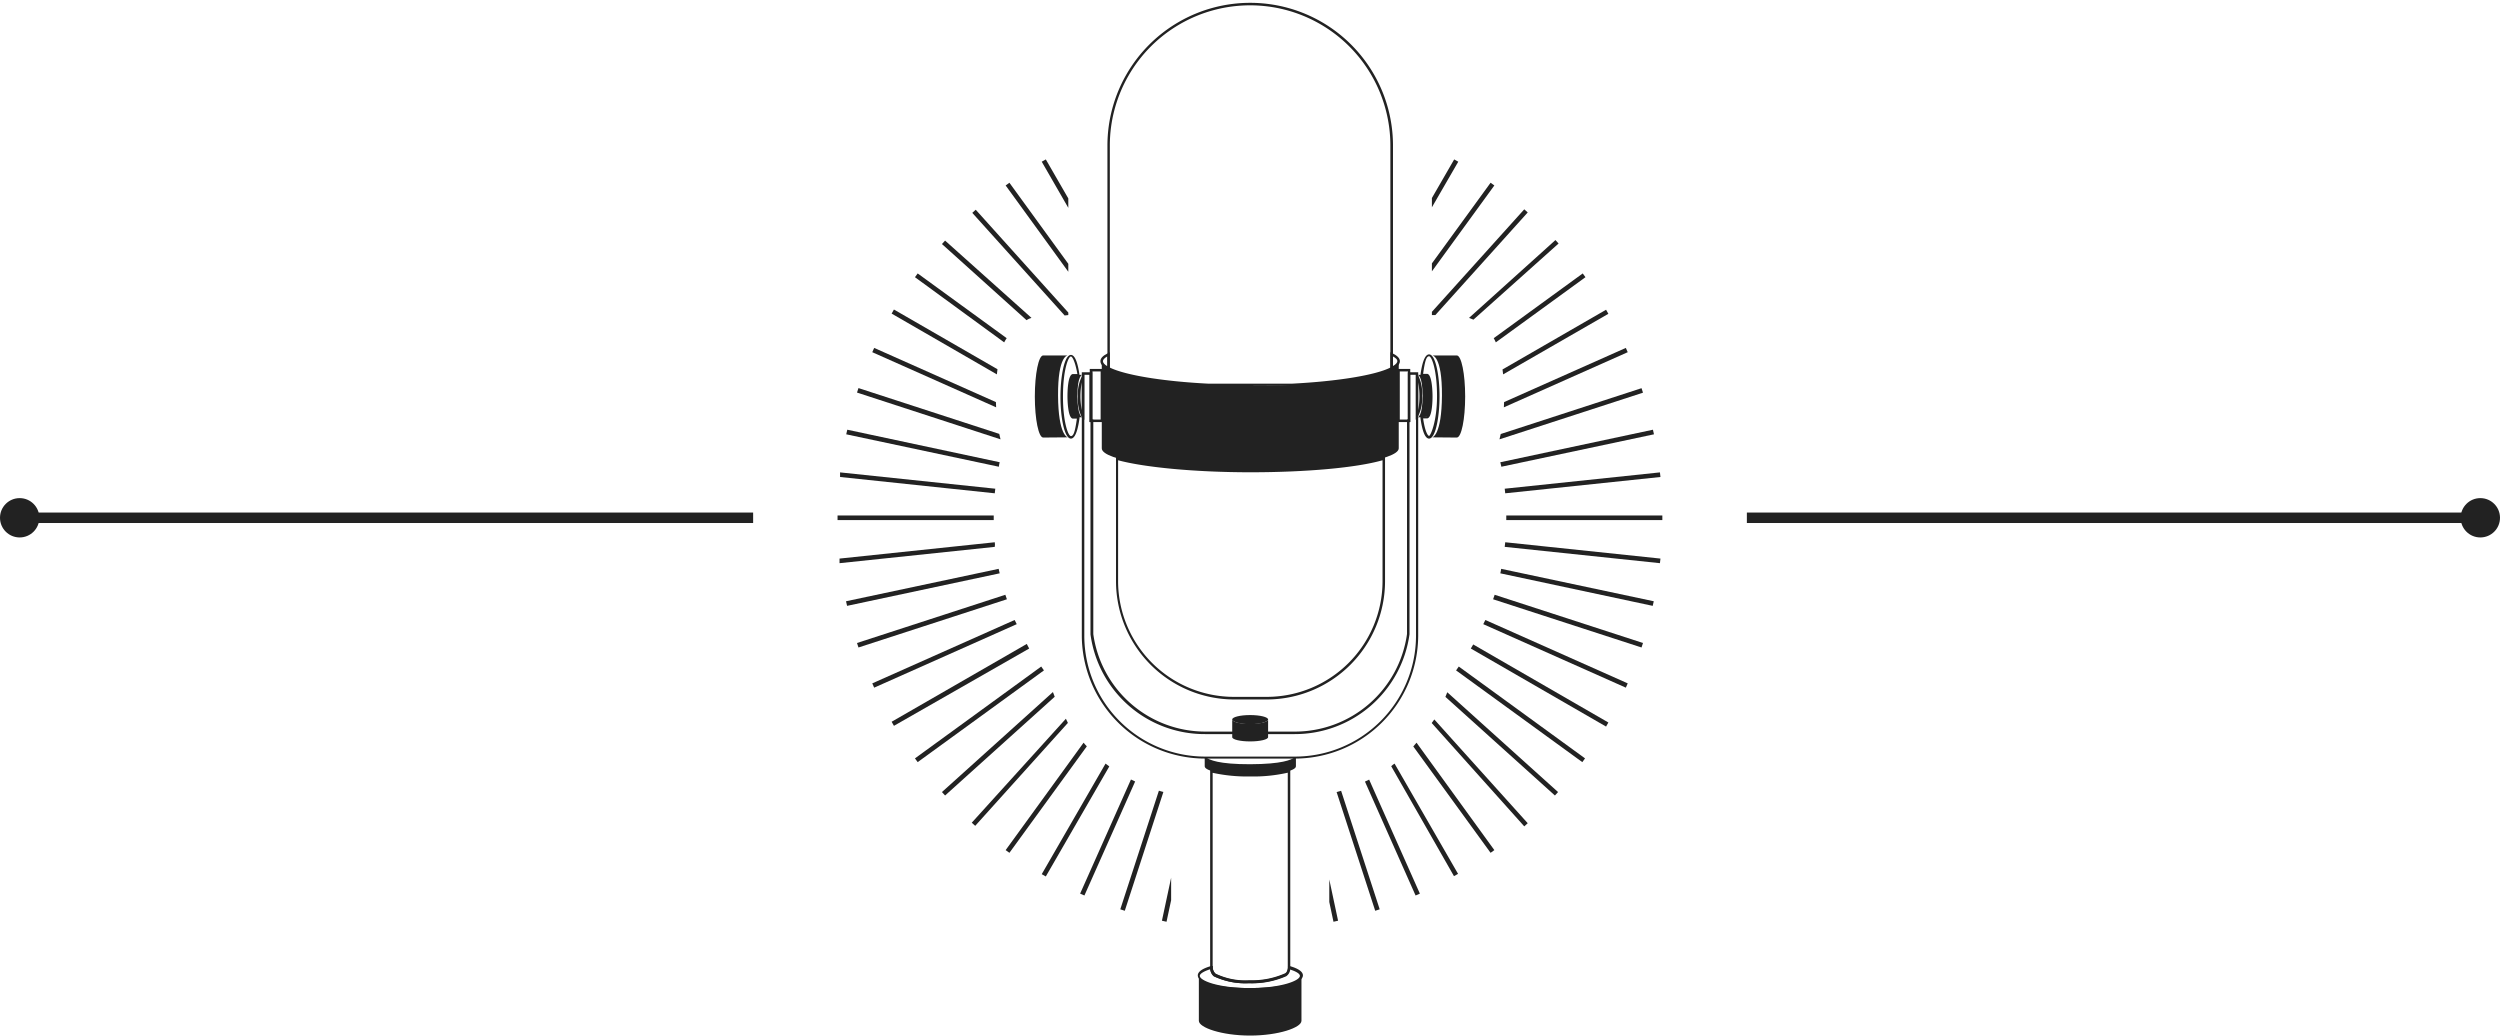 <svg xmlns="http://www.w3.org/2000/svg" viewBox="0 0 239 99"><defs><style>.cls-1{fill:#222;}</style></defs><title>icon-mic-lg</title><g id="Layer_2" data-name="Layer 2"><g id="Layer_1-2" data-name="Layer 1"><path class="cls-1" d="M136.93,41.81s.9-.18.92-4-.92-3.83-.92-3.83h2.34c.44,0,.8,1.76.8,3.93s-.36,3.92-.8,3.92Z"/><path class="cls-1" d="M135.54,39.9s.46-.1.46-2.06-.46-2-.46-2h.88c.22,0,.41.9.41,2s-.19,2-.41,2Z"/><path class="cls-1" d="M134.82,40.35h-1.26V35.27h1.26Zm-1-.24h.78v-4.6h-.78Z"/><path class="cls-1" d="M136.62,41.93c-.47,0-.71-1.1-.83-2v-.13h.63a3.89,3.89,0,0,0,.29-1.89,3.88,3.88,0,0,0-.29-1.89h-.63v-.14c.12-.92.36-2,.83-2,.63,0,1,2.06,1,4S137.25,41.93,136.62,41.93ZM136.05,40c.17,1.21.44,1.67.57,1.67s.76-1.34.76-3.8-.5-3.81-.76-3.81-.4.46-.57,1.68h.37c.51,0,.53,1.91.53,2.13s0,2.13-.53,2.13Z"/><path class="cls-1" d="M135.34,40.14V35.63l.21.21a3.77,3.77,0,0,1,.4,2,3.8,3.8,0,0,1-.4,2Zm.24-3.58v2.65a7.38,7.38,0,0,0,0-2.65Z"/><path class="cls-1" d="M119.51,94.46c-4.7,0-4.9-1.15-4.9-1.15v3.88h0v.4c0,.65,2.19,1.41,4.9,1.41s4.91-.76,4.91-1.41V93.31S124.31,94.44,119.51,94.46Z"/><path class="cls-1" d="M121.23,68.78c0,.23-.77.45-1.72.45s-1.71-.22-1.71-.45.76-.42,1.71-.42S121.23,68.55,121.23,68.78Z"/><path class="cls-1" d="M119.51,69.2c-1.64,0-1.71-.4-1.71-.4v1.44h0v.23c0,.23.76.41,1.71.41s1.72-.18,1.72-.41V68.8S121.19,69.19,119.51,69.2Z"/><path class="cls-1" d="M121.07,66.87H118a11.32,11.32,0,0,1-11.31-11.31V43.64l.16,0c2.4.73,7.26,1.18,12.7,1.18s10.31-.45,12.71-1.18l.15,0V55.56A11.32,11.32,0,0,1,121.07,66.87ZM106.89,44v11.6A11.08,11.08,0,0,0,118,66.62h3.11a11.07,11.07,0,0,0,11.06-11.06V44c-2.47.71-7.27,1.15-12.62,1.15S109.36,44.67,106.89,44Z"/><path class="cls-1" d="M119.51,36.9c-7.65,0-13.89-1.09-14.18-2.28,0,.75,0,7.18,0,7.5v.74c0,1.18,6.35,2.13,14.19,2.13s14.2-1,14.2-2.13V34.55h0C133.63,35.77,127.31,36.9,119.51,36.9Z"/><path class="cls-1" d="M106.1,35.42l-.17-.09c-.49-.25-.73-.51-.73-.8s.24-.53.73-.77l.17-.09Zm-.24-1.35c-.28.16-.42.32-.42.46s.14.32.42.48Z"/><path class="cls-1" d="M132.92,35.42V33.67l.17.09c.5.24.74.49.74.77s-.24.55-.73.8Zm.24-1.35V35c.28-.16.43-.33.43-.48S133.44,34.23,133.16,34.07Z"/><path class="cls-1" d="M115.55,36.92h0c-4.45-.23-8.14-.84-9.61-1.59l-.07,0V13.92a13.65,13.65,0,1,1,27.3,0V35.29l-.06,0c-1.48.75-5.16,1.36-9.62,1.59Zm0-.24h7.93c4.35-.22,8-.81,9.44-1.54V13.92a13.41,13.41,0,1,0-26.82,0V35.14C107.59,35.87,111.19,36.46,115.55,36.68Z"/><path class="cls-1" d="M102.07,41.81s-.9-.18-.92-4,.92-3.83.92-3.83H99.73c-.44,0-.8,1.76-.8,3.93s.36,3.92.8,3.92Z"/><path class="cls-1" d="M103.46,39.9s-.46-.1-.46-2.06.46-2,.46-2h-.88c-.22,0-.41.9-.41,2s.19,2,.41,2Z"/><path class="cls-1" d="M105.44,40.35h-1.26V35.27h1.26Zm-1-.24h.78v-4.6h-.78Z"/><path class="cls-1" d="M102.38,41.93c-.63,0-1-2.06-1-4s.37-4,1-4c.47,0,.71,1.1.83,2V36h-.64a4.1,4.1,0,0,0-.28,1.89,3.89,3.89,0,0,0,.29,1.89h.63v.13C103.09,40.83,102.85,41.93,102.38,41.93Zm0-7.85c-.26,0-.76,1.35-.76,3.81s.5,3.8.76,3.8.4-.46.57-1.67h-.37c-.51,0-.53-1.91-.53-2.13s0-2.13.53-2.13H103C102.78,34.54,102.51,34.08,102.38,34.08Z"/><path class="cls-1" d="M103.66,40.14l-.21-.2a3.8,3.8,0,0,1-.4-2,3.77,3.77,0,0,1,.4-2l.21-.21Zm-.24-3.58a6.82,6.82,0,0,0,0,2.65Z"/><path class="cls-1" d="M123.76,72.52h-8.5a11.8,11.8,0,0,1-11.84-11.74V35.59h1v4.52h.1V60.62a10.81,10.81,0,0,0,10.74,9.32h8.5a10.82,10.82,0,0,0,10.75-9.33V40.11h.07V35.59h1V60.78A11.8,11.8,0,0,1,123.76,72.52Zm-20.1-36.69v25a11.56,11.56,0,0,0,11.6,11.5h8.5a11.57,11.57,0,0,0,11.61-11.5v-25h-.55v4.52h-.07V60.63a11.06,11.06,0,0,1-11,9.55h-8.5a11,11,0,0,1-11-9.54V40.35h-.1V35.83Z"/><path class="cls-1" d="M119.51,94.66c-2.41,0-5-.54-5-1.41,0-.35.43-.66,1.28-.9l.16,0v.19a.83.83,0,0,0,.28.58,6.55,6.55,0,0,0,3.23.63,7.81,7.81,0,0,0,3.41-.66c.25-.12.26-.54.26-.55v-.19l.15,0c.85.24,1.28.55,1.28.9C124.54,94.12,121.93,94.66,119.51,94.66Zm-3.81-2c-.61.19-1,.43-1,.63,0,.48,1.86,1.17,4.78,1.17s4.79-.69,4.79-1.17c0-.2-.36-.43-1-.62a.8.8,0,0,1-.38.64,8.08,8.08,0,0,1-3.52.68,7,7,0,0,1-3.35-.66A1,1,0,0,1,115.7,92.62Z"/><path class="cls-1" d="M123.76,72.4h0c-.29.24-1.21.65-4.24.66s-3.93-.42-4.22-.66h-.13c0,.19,0,.49,0,.58h0v.28c0,.47,1.95.84,4.36.84s4.36-.37,4.36-.84V72.4Z"/><path class="cls-1" d="M119.44,94a7,7,0,0,1-3.35-.66,1,1,0,0,1-.4-.78v-19l.15,0a13.82,13.82,0,0,0,3.67.39,14.23,14.23,0,0,0,3.68-.39l.16,0v19a.9.9,0,0,1-.39.77A8.08,8.08,0,0,1,119.44,94Zm-3.51-20.07V92.5a.83.83,0,0,0,.28.58,6.55,6.55,0,0,0,3.23.63,7.81,7.81,0,0,0,3.41-.66c.25-.12.26-.54.26-.55V73.87a14.85,14.85,0,0,1-3.6.36A15.38,15.38,0,0,1,115.93,73.88Z"/><polygon class="cls-1" points="127.08 86.23 127.48 88.12 127.92 88.02 127.08 84.08 127.08 86.23"/><polygon class="cls-1" points="136.89 19.82 139.41 15.46 139.02 15.24 136.89 18.93 136.89 19.82"/><polygon class="cls-1" points="136.89 25.94 142.86 17.73 142.5 17.47 136.89 25.18 136.89 25.94"/><polygon class="cls-1" points="102.13 18.97 99.98 15.24 99.59 15.46 102.13 19.87 102.13 18.97"/><path class="cls-1" d="M95.36,35.3l-9.9-5.71-.22.39L95.3,35.79Z"/><path class="cls-1" d="M96.24,32.33l-8.51-6.19-.26.36L96,32.73A3.73,3.73,0,0,1,96.24,32.33Z"/><polygon class="cls-1" points="102.13 25.22 96.5 17.47 96.14 17.73 102.13 25.98 102.13 25.22"/><path class="cls-1" d="M95.21,38.44,83.57,33.26l-.18.41,11.84,5.27C95.22,38.77,95.22,38.61,95.21,38.44Z"/><path class="cls-1" d="M95.53,41.48,82.07,37.1l-.14.43L95.65,42C95.61,41.82,95.56,41.65,95.53,41.48Z"/><path class="cls-1" d="M98.61,30.39,90.35,23l-.3.33,8.09,7.28C98.3,30.49,98.46,30.44,98.61,30.39Z"/><path class="cls-1" d="M102.13,30.12v-.24l-8.85-9.83-.33.3,8.83,9.81Z"/><path class="cls-1" d="M143.35,42l13.72-4.46-.14-.43-13.46,4.38C143.44,41.65,143.39,41.82,143.35,42Z"/><path class="cls-1" d="M143,32.73l8.57-6.23-.26-.36-8.51,6.19A3.73,3.73,0,0,1,143,32.73Z"/><path class="cls-1" d="M143.7,35.79,153.76,30l-.22-.39-9.9,5.71Z"/><path class="cls-1" d="M143.77,38.94l11.84-5.27-.18-.41-11.64,5.18C143.78,38.61,143.78,38.77,143.77,38.94Z"/><path class="cls-1" d="M143.9,47.16l14.84-1.56-.05-.44-14.84,1.56C143.87,46.86,143.88,47,143.9,47.16Z"/><path class="cls-1" d="M143.53,44.62l14.59-3.1-.1-.44-14.59,3.11C143.46,44.33,143.5,44.47,143.53,44.62Z"/><path class="cls-1" d="M140.86,30.56,149,23.28l-.3-.33-8.26,7.44C140.54,30.44,140.7,30.49,140.86,30.56Z"/><path class="cls-1" d="M136.89,30.12l.33,0,8.83-9.81-.33-.3-8.83,9.8Z"/><polygon class="cls-1" points="111.08 88.02 111.52 88.12 111.96 86.06 111.96 83.91 111.08 88.02"/><path class="cls-1" d="M105.69,73l-6.1,10.57.39.22,6.07-10.52Z"/><path class="cls-1" d="M139.2,64.09l12.07,8.77.26-.36-12.07-8.78Z"/><path class="cls-1" d="M135.11,71.36l7.39,10.17.36-.26L135.42,71Z"/><path class="cls-1" d="M138.18,66.62l10.47,9.43.3-.33-10.59-9.54Z"/><path class="cls-1" d="M136.87,69.12,145.72,79l.33-.3-8.93-9.92Z"/><path class="cls-1" d="M133,73.25,139,83.76l.39-.22L133.32,73C133.2,73.07,133.08,73.17,133,73.25Z"/><path class="cls-1" d="M130.49,74.72l4.84,10.89.41-.18-4.85-10.9Z"/><path class="cls-1" d="M143.85,52.28l14.84,1.56.05-.44L143.9,51.84C143.88,52,143.87,52.14,143.85,52.28Z"/><path class="cls-1" d="M127.78,75.72l3.69,11.35.43-.14L128.21,75.6Z"/><path class="cls-1" d="M143.43,54.81,158,57.92l.1-.44-14.59-3.1C143.5,54.52,143.46,54.67,143.43,54.81Z"/><path class="cls-1" d="M144,49.28v.44h14.92v-.44Z"/><path class="cls-1" d="M95.57,44.19,81,41.08l-.1.44,14.59,3.1C95.5,44.47,95.54,44.33,95.57,44.19Z"/><path class="cls-1" d="M141.8,59.67l13.63,6.07.18-.41L142,59.27C141.93,59.4,141.86,59.54,141.8,59.67Z"/><path class="cls-1" d="M140.61,62l12.93,7.46.22-.39-12.92-7.46Z"/><path class="cls-1" d="M142.74,57.29l14.19,4.61.14-.43-14.18-4.61Z"/><path class="cls-1" d="M95.47,54.38l-14.59,3.1.1.44,14.59-3.11C95.54,54.67,95.5,54.52,95.47,54.38Z"/><path class="cls-1" d="M96.11,56.86,81.93,61.47l.14.43,14.19-4.61Z"/><path class="cls-1" d="M95.1,51.84,80.26,53.4l0,.44,14.84-1.56C95.13,52.14,95.12,52,95.1,51.84Z"/><path class="cls-1" d="M110.79,75.59,107.1,86.93l.43.14,3.69-11.36C111.07,75.68,110.93,75.63,110.79,75.59Z"/><path class="cls-1" d="M95,49.5v-.22H80.07v.44H95Z"/><path class="cls-1" d="M95.15,46.72,80.31,45.16l0,.44L95.1,47.16C95.12,47,95.13,46.86,95.15,46.72Z"/><path class="cls-1" d="M97,59.27,83.39,65.33l.18.41L97.2,59.67C97.14,59.54,97.07,59.4,97,59.27Z"/><path class="cls-1" d="M103.59,71,96.14,81.27l.36.26,7.4-10.18C103.8,71.24,103.69,71.13,103.59,71Z"/><path class="cls-1" d="M101.9,68.71l-9,9.94.33.3,8.86-9.84Z"/><path class="cls-1" d="M98.16,61.56,85.24,69l.22.39L98.39,62Z"/><path class="cls-1" d="M108.12,74.52l-4.86,10.91.41.18,4.85-10.9Z"/><path class="cls-1" d="M99.54,63.72,87.47,72.5l.26.36L99.8,64.09Z"/><path class="cls-1" d="M100.66,66.16,90.05,75.72l.3.33,10.48-9.44Z"/><rect class="cls-1" x="1.79" y="49" width="70.21" height="1"/><circle class="cls-1" cx="1.88" cy="49.5" r="1.88"/><rect class="cls-1" x="167" y="49" width="70.21" height="1"/><circle class="cls-1" cx="237.12" cy="49.5" r="1.88"/></g></g></svg>